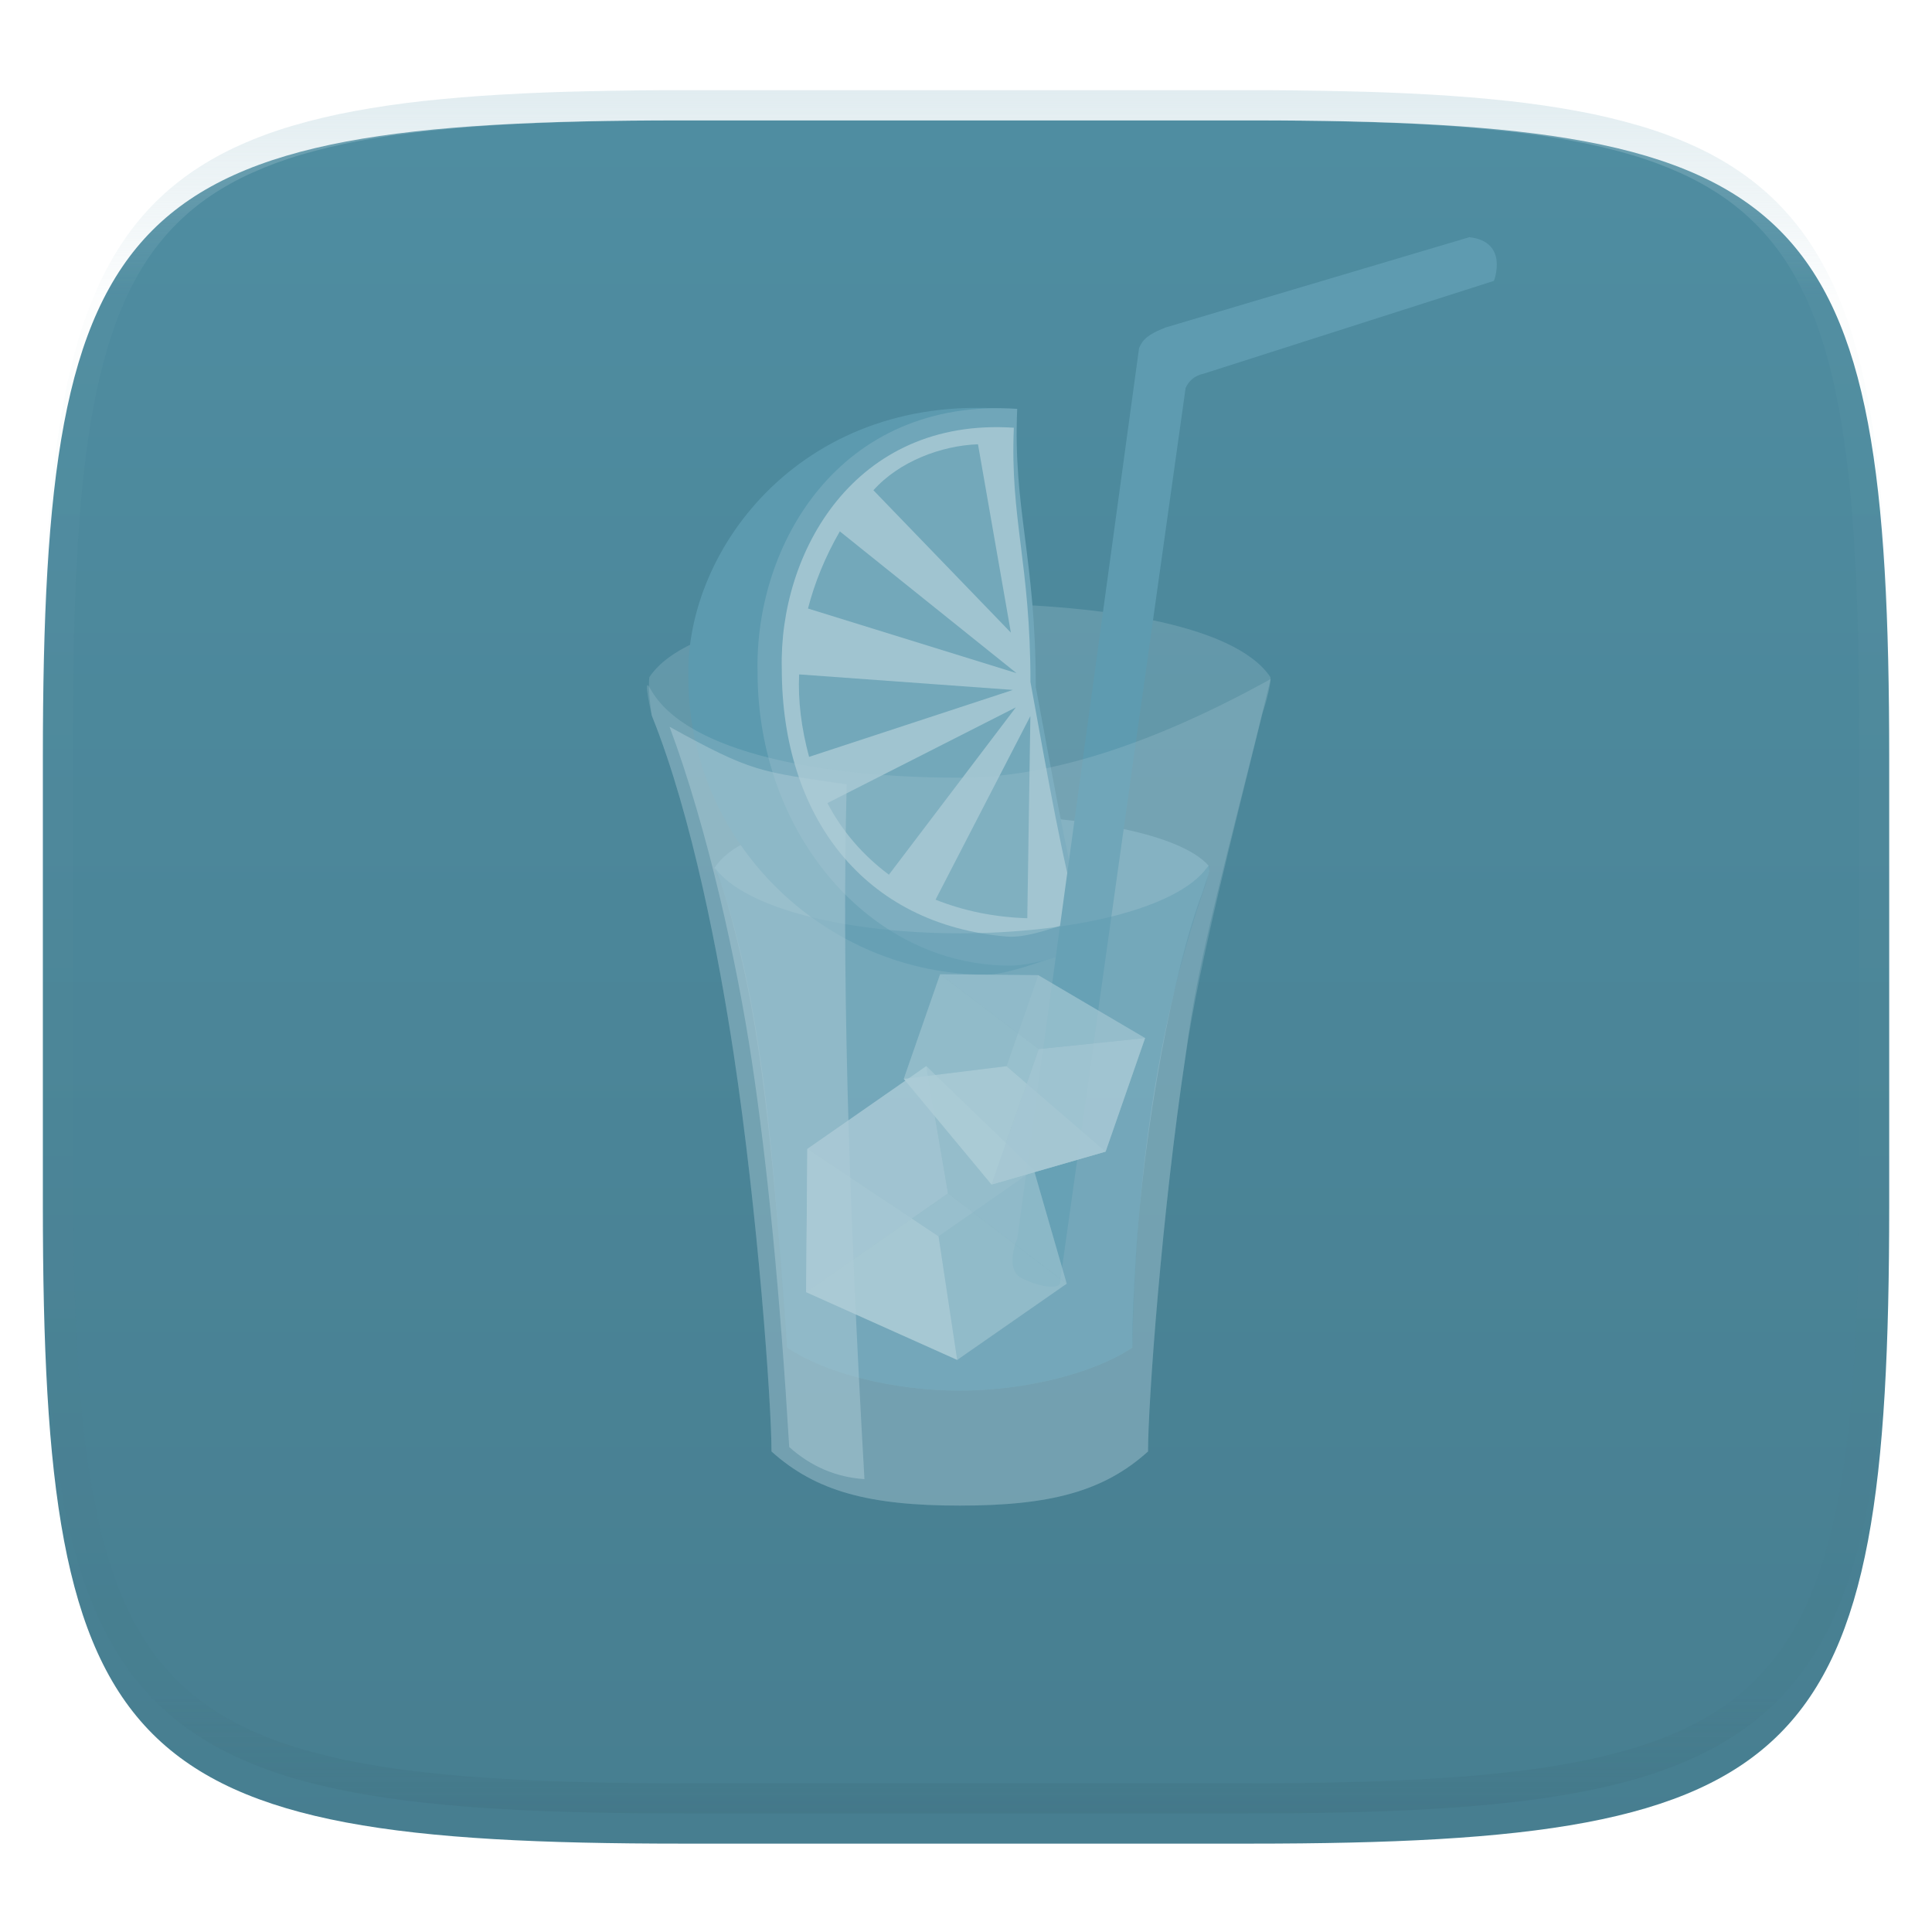 <svg xmlns="http://www.w3.org/2000/svg" style="isolation:isolate" width="256" height="256" viewBox="0 0 256 256">
 <defs>
  <filter id="YLGPois34HpqHBiaYn2rZwVBZ31Vlt9T" width="400%" height="400%" x="-200%" y="-200%" color-interpolation-filters="sRGB" filterUnits="objectBoundingBox">
   <feGaussianBlur xmlns="http://www.w3.org/2000/svg" in="SourceGraphic" stdDeviation="4.294"/>
   <feOffset xmlns="http://www.w3.org/2000/svg" dx="0" dy="4" result="pf_100_offsetBlur"/>
   <feFlood xmlns="http://www.w3.org/2000/svg" flood-opacity=".4"/>
   <feComposite xmlns="http://www.w3.org/2000/svg" in2="pf_100_offsetBlur" operator="in" result="pf_100_dropShadow"/>
   <feBlend xmlns="http://www.w3.org/2000/svg" in="SourceGraphic" in2="pf_100_dropShadow" mode="normal"/>
  </filter>
 </defs>
 <g filter="url(#YLGPois34HpqHBiaYn2rZwVBZ31Vlt9T)">
  <linearGradient id="_lgradient_0" x1=".5" x2=".5" y1="1" y2="0" gradientTransform="matrix(244.648,0,0,228.338,5.68,11.952)" gradientUnits="userSpaceOnUse">
   <stop offset="0%" style="stop-color:#477e90"/>
   <stop offset="100%" style="stop-color:#4f8da1"/>
  </linearGradient>
  <path fill="url(#_lgradient_0)" d="M 165.689 11.952 C 239.745 11.952 250.328 22.509 250.328 96.495 L 250.328 155.746 C 250.328 229.733 239.745 240.29 165.689 240.29 L 90.319 240.29 C 16.264 240.29 5.68 229.733 5.68 155.746 L 5.68 96.495 C 5.68 22.509 16.264 11.952 90.319 11.952 L 165.689 11.952 Z"/>
 </g>
 <g opacity=".4">
  <linearGradient id="_lgradient_1" x1=".517" x2=".517" y1="0" y2="1" gradientTransform="matrix(244.65,0,0,228.34,5.68,11.95)" gradientUnits="userSpaceOnUse">
   <stop offset="0%" style="stop-color:#b0ced8"/>
   <stop offset="12.5%" stop-opacity=".098" style="stop-color:#b0ced8"/>
   <stop offset="92.5%" stop-opacity=".098" style="stop-color:#365f6d"/>
   <stop offset="100%" stop-opacity=".498" style="stop-color:#365f6d"/>
  </linearGradient>
  <path fill="url(#_lgradient_1)" fill-rule="evenodd" d="M 165.068 11.951 C 169.396 11.941 173.724 11.991 178.052 12.089 C 181.927 12.167 185.803 12.315 189.678 12.541 C 193.131 12.737 196.583 13.022 200.026 13.395 C 203.085 13.73 206.144 14.181 209.174 14.741 C 211.889 15.243 214.574 15.881 217.22 16.657 C 219.62 17.355 221.971 18.219 224.243 19.241 C 226.358 20.184 228.384 21.304 230.302 22.591 C 232.142 23.829 233.863 25.244 235.437 26.806 C 237.001 28.378 238.417 30.088 239.656 31.925 C 240.945 33.841 242.066 35.865 243.02 37.967 C 244.043 40.247 244.909 42.585 245.617 44.972 C 246.394 47.615 247.034 50.297 247.535 53.009 C 248.096 56.035 248.548 59.081 248.883 62.136 C 249.257 65.575 249.542 69.014 249.739 72.462 C 249.965 76.323 250.112 80.194 250.201 84.055 C 250.289 88.378 250.339 92.701 250.329 97.014 L 250.329 155.226 C 250.339 159.549 250.289 163.862 250.201 168.185 C 250.112 172.056 249.965 175.917 249.739 179.778 C 249.542 183.226 249.257 186.675 248.883 190.104 C 248.548 193.159 248.096 196.215 247.535 199.241 C 247.034 201.943 246.394 204.625 245.617 207.268 C 244.909 209.655 244.043 212.003 243.02 214.273 C 242.066 216.385 240.945 218.399 239.656 220.315 C 238.417 222.152 237.001 223.872 235.437 225.434 C 233.863 226.996 232.142 228.411 230.302 229.649 C 228.384 230.936 226.358 232.056 224.243 232.999 C 221.971 234.021 219.62 234.885 217.22 235.593 C 214.574 236.369 211.889 237.007 209.174 237.499 C 206.144 238.068 203.085 238.51 200.026 238.845 C 196.583 239.218 193.131 239.503 189.678 239.699 C 185.803 239.925 181.927 240.073 178.052 240.161 C 173.724 240.249 169.396 240.299 165.068 240.289 L 90.942 240.289 C 86.614 240.299 82.286 240.249 77.958 240.161 C 74.083 240.073 70.207 239.925 66.332 239.699 C 62.879 239.503 59.427 239.218 55.984 238.845 C 52.925 238.51 49.866 238.068 46.836 237.499 C 44.121 237.007 41.436 236.369 38.79 235.593 C 36.39 234.885 34.039 234.021 31.767 232.999 C 29.652 232.056 27.626 230.936 25.708 229.649 C 23.868 228.411 22.147 226.996 20.573 225.434 C 19.009 223.872 17.593 222.152 16.354 220.315 C 15.065 218.399 13.944 216.385 12.99 214.273 C 11.967 212.003 11.101 209.655 10.393 207.268 C 9.616 204.625 8.976 201.943 8.475 199.241 C 7.914 196.215 7.462 193.159 7.127 190.104 C 6.753 186.675 6.468 183.226 6.271 179.778 C 6.045 175.917 5.898 172.056 5.809 168.185 C 5.721 163.862 5.671 159.549 5.681 155.226 L 5.681 97.014 C 5.671 92.701 5.721 88.378 5.809 84.055 C 5.898 80.194 6.045 76.323 6.271 72.462 C 6.468 69.014 6.753 65.575 7.127 62.136 C 7.462 59.081 7.914 56.035 8.475 53.009 C 8.976 50.297 9.616 47.615 10.393 44.972 C 11.101 42.585 11.967 40.247 12.99 37.967 C 13.944 35.865 15.065 33.841 16.354 31.925 C 17.593 30.088 19.009 28.378 20.573 26.806 C 22.147 25.244 23.868 23.829 25.708 22.591 C 27.626 21.304 29.652 20.184 31.767 19.241 C 34.039 18.219 36.39 17.355 38.79 16.657 C 41.436 15.881 44.121 15.243 46.836 14.741 C 49.866 14.181 52.925 13.73 55.984 13.395 C 59.427 13.022 62.879 12.737 66.332 12.541 C 70.207 12.315 74.083 12.167 77.958 12.089 C 82.286 11.991 86.614 11.941 90.942 11.951 L 165.068 11.951 Z M 165.078 15.96 C 169.376 15.95 173.675 15.999 177.973 16.087 C 181.8 16.176 185.626 16.323 189.452 16.539 C 192.836 16.736 196.219 17.011 199.583 17.384 C 202.554 17.699 205.515 18.131 208.446 18.681 C 211.023 19.153 213.58 19.762 216.099 20.499 C 218.322 21.147 220.495 21.953 222.6 22.896 C 224.509 23.751 226.338 24.763 228.069 25.922 C 229.692 27.013 231.207 28.26 232.594 29.646 C 233.981 31.031 235.23 32.544 236.332 34.165 C 237.492 35.894 238.506 37.712 239.361 39.608 C 240.306 41.72 241.112 43.892 241.761 46.102 C 242.509 48.617 243.109 51.162 243.591 53.736 C 244.132 56.664 244.565 59.611 244.889 62.578 C 245.263 65.938 245.539 69.308 245.735 72.688 C 245.952 76.51 246.109 80.322 246.188 84.144 C 246.276 88.437 246.325 92.721 246.325 97.014 C 246.325 97.014 246.325 97.014 246.325 97.014 L 246.325 155.226 C 246.325 155.226 246.325 155.226 246.325 155.226 C 246.325 159.519 246.276 163.803 246.188 168.096 C 246.109 171.918 245.952 175.74 245.735 179.552 C 245.539 182.932 245.263 186.302 244.889 189.672 C 244.565 192.629 244.132 195.576 243.591 198.504 C 243.109 201.078 242.509 203.623 241.761 206.138 C 241.112 208.358 240.306 210.52 239.361 212.632 C 238.506 214.528 237.492 216.356 236.332 218.075 C 235.23 219.706 233.981 221.219 232.594 222.604 C 231.207 223.98 229.692 225.227 228.069 226.318 C 226.338 227.477 224.509 228.489 222.6 229.344 C 220.495 230.297 218.322 231.093 216.099 231.741 C 213.58 232.478 211.023 233.087 208.446 233.559 C 205.515 234.109 202.554 234.541 199.583 234.865 C 196.219 235.229 192.836 235.514 189.452 235.701 C 185.626 235.917 181.8 236.074 177.973 236.153 C 173.675 236.251 169.376 236.29 165.078 236.29 C 165.078 236.29 165.078 236.29 165.068 236.29 L 90.942 236.29 C 90.932 236.29 90.932 236.29 90.932 236.29 C 86.634 236.29 82.335 236.251 78.037 236.153 C 74.21 236.074 70.384 235.917 66.558 235.701 C 63.174 235.514 59.791 235.229 56.427 234.865 C 53.456 234.541 50.495 234.109 47.564 233.559 C 44.987 233.087 42.43 232.478 39.911 231.741 C 37.688 231.093 35.515 230.297 33.41 229.344 C 31.501 228.489 29.672 227.477 27.941 226.318 C 26.318 225.227 24.803 223.98 23.416 222.604 C 22.029 221.219 20.78 219.706 19.678 218.075 C 18.518 216.356 17.504 214.528 16.649 212.632 C 15.704 210.52 14.898 208.358 14.249 206.138 C 13.501 203.623 12.901 201.078 12.419 198.504 C 11.878 195.576 11.445 192.629 11.121 189.672 C 10.747 186.302 10.472 182.932 10.275 179.552 C 10.058 175.74 9.901 171.918 9.822 168.096 C 9.734 163.803 9.685 159.519 9.685 155.226 C 9.685 155.226 9.685 155.226 9.685 155.226 L 9.685 97.014 C 9.685 97.014 9.685 97.014 9.685 97.014 C 9.685 92.721 9.734 88.437 9.822 84.144 C 9.901 80.322 10.058 76.51 10.275 72.688 C 10.472 69.308 10.747 65.938 11.121 62.578 C 11.445 59.611 11.878 56.664 12.419 53.736 C 12.901 51.162 13.501 48.617 14.249 46.102 C 14.898 43.892 15.704 41.72 16.649 39.608 C 17.504 37.712 18.518 35.894 19.678 34.165 C 20.78 32.544 22.029 31.031 23.416 29.646 C 24.803 28.26 26.318 27.013 27.941 25.922 C 29.672 24.763 31.501 23.751 33.41 22.896 C 35.515 21.953 37.688 21.147 39.911 20.499 C 42.43 19.762 44.987 19.153 47.564 18.681 C 50.495 18.131 53.456 17.699 56.427 17.384 C 59.791 17.011 63.174 16.736 66.558 16.539 C 70.384 16.323 74.21 16.176 78.037 16.087 C 82.335 15.999 86.634 15.95 90.932 15.96 C 90.932 15.96 90.932 15.96 90.942 15.96 L 165.068 15.96 C 165.078 15.96 165.078 15.96 165.078 15.96 Z"/>
 </g>
 <g>
  <path fill="#73a8ba" fill-opacity=".8" d="M 150.474 166.986 C 151.491 149.472 155.541 128.145 159.349 118.215 C 159.953 116.234 160.374 115.579 160.169 114.729 C 156.182 110.193 141.934 107.898 127.174 107.898 C 112.413 107.898 98.539 108.988 94.643 115.051 C 95.138 115.254 97.175 121.579 99.007 130.488 C 101.951 144.795 103.313 165.082 104.31 178.562 C 109.236 181.886 118.124 184.262 127.174 184.262 C 136.015 184.262 145.111 181.886 150.037 178.562 C 150.005 175.188 150.228 171.218 150.474 166.986 Z"/>
  <path fill="#a9c9d4" fill-opacity=".252" d="M 86.041 89.737 C 90.796 82.523 109.574 79.952 127.174 79.952 C 144.773 79.952 163.568 82.54 168.342 89.737 C 168.446 91.038 167.287 94.517 167.287 94.517 C 163.245 110.921 159.027 127.115 157.113 139.762 C 153.95 160.672 152.121 185.869 152.121 192.33 C 146.247 197.616 139.199 199.5 127.174 199.5 C 115.148 199.5 108.1 197.616 102.226 192.33 C 102.226 185.869 100.398 160.672 97.234 139.762 C 95.32 127.115 91.741 108.137 86.368 94.829 C 86.368 94.829 85.81 91.422 86.041 89.737 L 86.041 89.737 Z"/>
  <path fill="#5c9aaf" d="M 136.122 91.418 C 139.209 106.31 141.755 117.452 144.416 125.216 C 141.229 126.114 134.175 129.143 130.718 129.143 C 109.575 129.143 91.217 111.89 91.217 89.821 C 90.722 72.558 106.757 51.479 134.393 54.299 C 133.731 67.917 136.122 73.767 136.122 91.418 Z"/>
  <path fill="#70a6b9" d="M 137.247 91.033 C 139.943 105.501 142.166 117.913 144.49 125.456 C 141.706 126.328 136.854 127.949 133.835 127.949 C 115.37 127.949 100.384 110.548 100.384 89.107 C 99.952 72.335 111.126 52.626 134.785 54.175 C 134.207 67.406 137.247 73.884 137.247 91.033 L 137.247 91.033 Z"/>
  <path fill="#a0c4d0" d="M 136.541 90.364 C 138.95 103.588 140.938 114.932 143.015 121.826 C 140.527 122.624 136.182 124.325 133.491 124.105 C 114.483 122.564 103.591 108.201 103.591 88.604 C 103.204 73.275 113.192 55.262 134.34 56.678 C 133.823 68.77 136.541 74.691 136.541 90.364 L 136.541 90.364 Z"/>
  <path fill="#73a8ba" d="M 129.588 58.869 C 124.697 59.045 119.131 61.154 115.733 64.962 L 133.947 83.828 L 129.588 58.869 Z"/>
  <path fill="#73a8ba" d="M 134.695 89.197 L 111.281 70.41 C 109.328 73.798 107.941 77.225 107.063 80.633 L 134.695 89.197 L 134.695 89.197 Z"/>
  <path fill="#73a8ba" d="M 134.22 91.418 L 105.891 89.362 C 105.725 92.828 106.183 96.489 107.209 100.288 L 134.22 91.418 Z"/>
  <path fill="#73a8ba" d="M 134.605 93.729 L 109.64 106.41 C 111.574 110.12 114.307 113.303 117.784 115.901 L 134.605 93.729 L 134.605 93.729 Z"/>
  <path fill="#73a8ba" d="M 136.53 94.884 L 123.964 119.211 C 127.684 120.695 131.755 121.534 136.121 121.671 L 136.53 94.884 Z"/>
  <path fill="#5e9bb0" d="M 197.952 37.216 C 197.952 37.216 199.978 32.016 194.692 31.429 L 154.436 43.397 C 152.122 44.302 151.417 44.987 150.934 46.113 L 134.796 164.083 C 134.796 164.083 133.034 168.195 135.383 169.369 C 137.733 170.544 140.082 170.838 140.429 170.129 L 157.101 51.399 C 157.522 50.519 158.186 49.784 159.58 49.487 L 197.952 37.216 L 197.952 37.216 Z"/>
  <path fill="#a9c9d4" fill-opacity=".251" d="M 127.174 103.052 Q 144.727 103.052 168.371 89.977 C 162.396 114.436 158.793 126.387 157.113 139.762 C 153.95 160.672 152.121 185.869 152.121 192.33 C 146.247 197.616 139.199 199.5 127.174 199.5 C 115.148 199.5 108.1 197.616 102.226 192.33 C 102.226 185.869 100.398 160.672 97.234 139.762 C 95.32 127.115 91.741 108.137 86.368 94.829 C 86.368 94.829 85.093 89.275 86.132 91.188 C 90.874 99.92 109.62 103.052 127.174 103.052 L 127.174 103.052 Z"/>
  <path fill="#5c9aaf" fill-opacity=".4" d="M 127.174 123.669 C 141.895 123.669 155.955 120.453 159.932 114.963 C 160.803 113.76 159.735 117.252 159.735 117.252 C 152.956 136.619 150.436 158.039 150.037 178.562 C 145.111 181.886 136.015 184.262 127.174 184.262 C 118.124 184.262 109.237 181.886 104.311 178.562 C 102.64 158.169 101.835 136.343 95.668 117.395 C 95.668 117.395 95.141 116.223 94.709 114.963 C 98.686 120.453 112.452 123.669 127.174 123.669 L 127.174 123.669 Z"/>
  <g>
   <g opacity=".8">
    <path fill="#acccd6" d="M 106.819 171.221 L 106.977 152.237 L 124.366 163.815 L 126.835 180.193 L 106.819 171.221 L 106.819 171.221 Z"/>
   </g>
   <g opacity=".4">
    <path fill="#acccd6" d="M 106.977 152.237 L 122.735 141.271 L 136.995 155.027 L 124.366 163.815 L 106.977 152.237 Z"/>
   </g>
   <g opacity=".2">
    <path fill="#acccd6" d="M 126.835 180.193 L 124.366 163.815 L 136.995 155.027 L 141.346 170.095 L 126.835 180.193 L 126.835 180.193 Z"/>
   </g>
   <g opacity=".6">
    <path fill="#9bc1ce" d="M 125.62 158.138 L 122.735 141.271 L 136.995 155.027 L 141.346 170.095 L 125.62 158.138 Z"/>
   </g>
   <g opacity=".4">
    <path fill="#acccd6" d="M 106.819 171.221 L 125.62 158.138 L 141.346 170.095 L 126.835 180.193 L 106.819 171.221 L 106.819 171.221 Z"/>
   </g>
   <g opacity=".8">
    <path fill="#a5c7d3" d="M 106.819 171.221 L 106.977 152.237 L 122.735 141.271 L 125.62 158.138 L 106.819 171.221 L 106.819 171.221 Z"/>
   </g>
  </g>
  <g>
   <g opacity=".8">
    <path fill="#acccd6" d="M 131.385 156.956 L 146.501 152.596 L 133.375 141.273 L 119.752 142.951 L 131.385 156.956 L 131.385 156.956 Z"/>
   </g>
   <g opacity=".4">
    <path fill="#acccd6" d="M 146.501 152.596 L 151.732 137.55 L 137.567 129.214 L 133.375 141.273 L 146.501 152.596 Z"/>
   </g>
   <g opacity=".2">
    <path fill="#acccd6" d="M 119.752 142.951 L 133.375 141.273 L 137.567 129.214 L 124.569 129.095 L 119.752 142.951 L 119.752 142.951 Z"/>
   </g>
   <g opacity=".6">
    <path fill="#9bc1ce" d="M 137.626 139.004 L 151.732 137.55 L 137.567 129.214 L 124.569 129.095 L 137.626 139.004 Z"/>
   </g>
   <g opacity=".4">
    <path fill="#acccd6" d="M 131.385 156.956 L 137.626 139.004 L 124.569 129.095 L 119.752 142.951 L 131.385 156.956 L 131.385 156.956 Z"/>
   </g>
   <g opacity=".8">
    <path fill="#a5c7d3" d="M 131.385 156.956 L 146.501 152.596 L 151.732 137.55 L 137.626 139.004 L 131.385 156.956 L 131.385 156.956 Z"/>
   </g>
  </g>
  <path fill="#b0ced8" fill-opacity=".473" d="M 112.196 103.933 Q 111.245 138.66 114.544 195.991 C 110.812 195.744 107.508 194.347 104.576 191.743 Q 102.747 161.259 99.583 140.349 C 97.67 127.702 93.797 109.9 88.717 96.297 C 99.769 102.397 100.589 102.221 112.196 103.933 L 112.196 103.933 Z"/>
 </g>
</svg>
